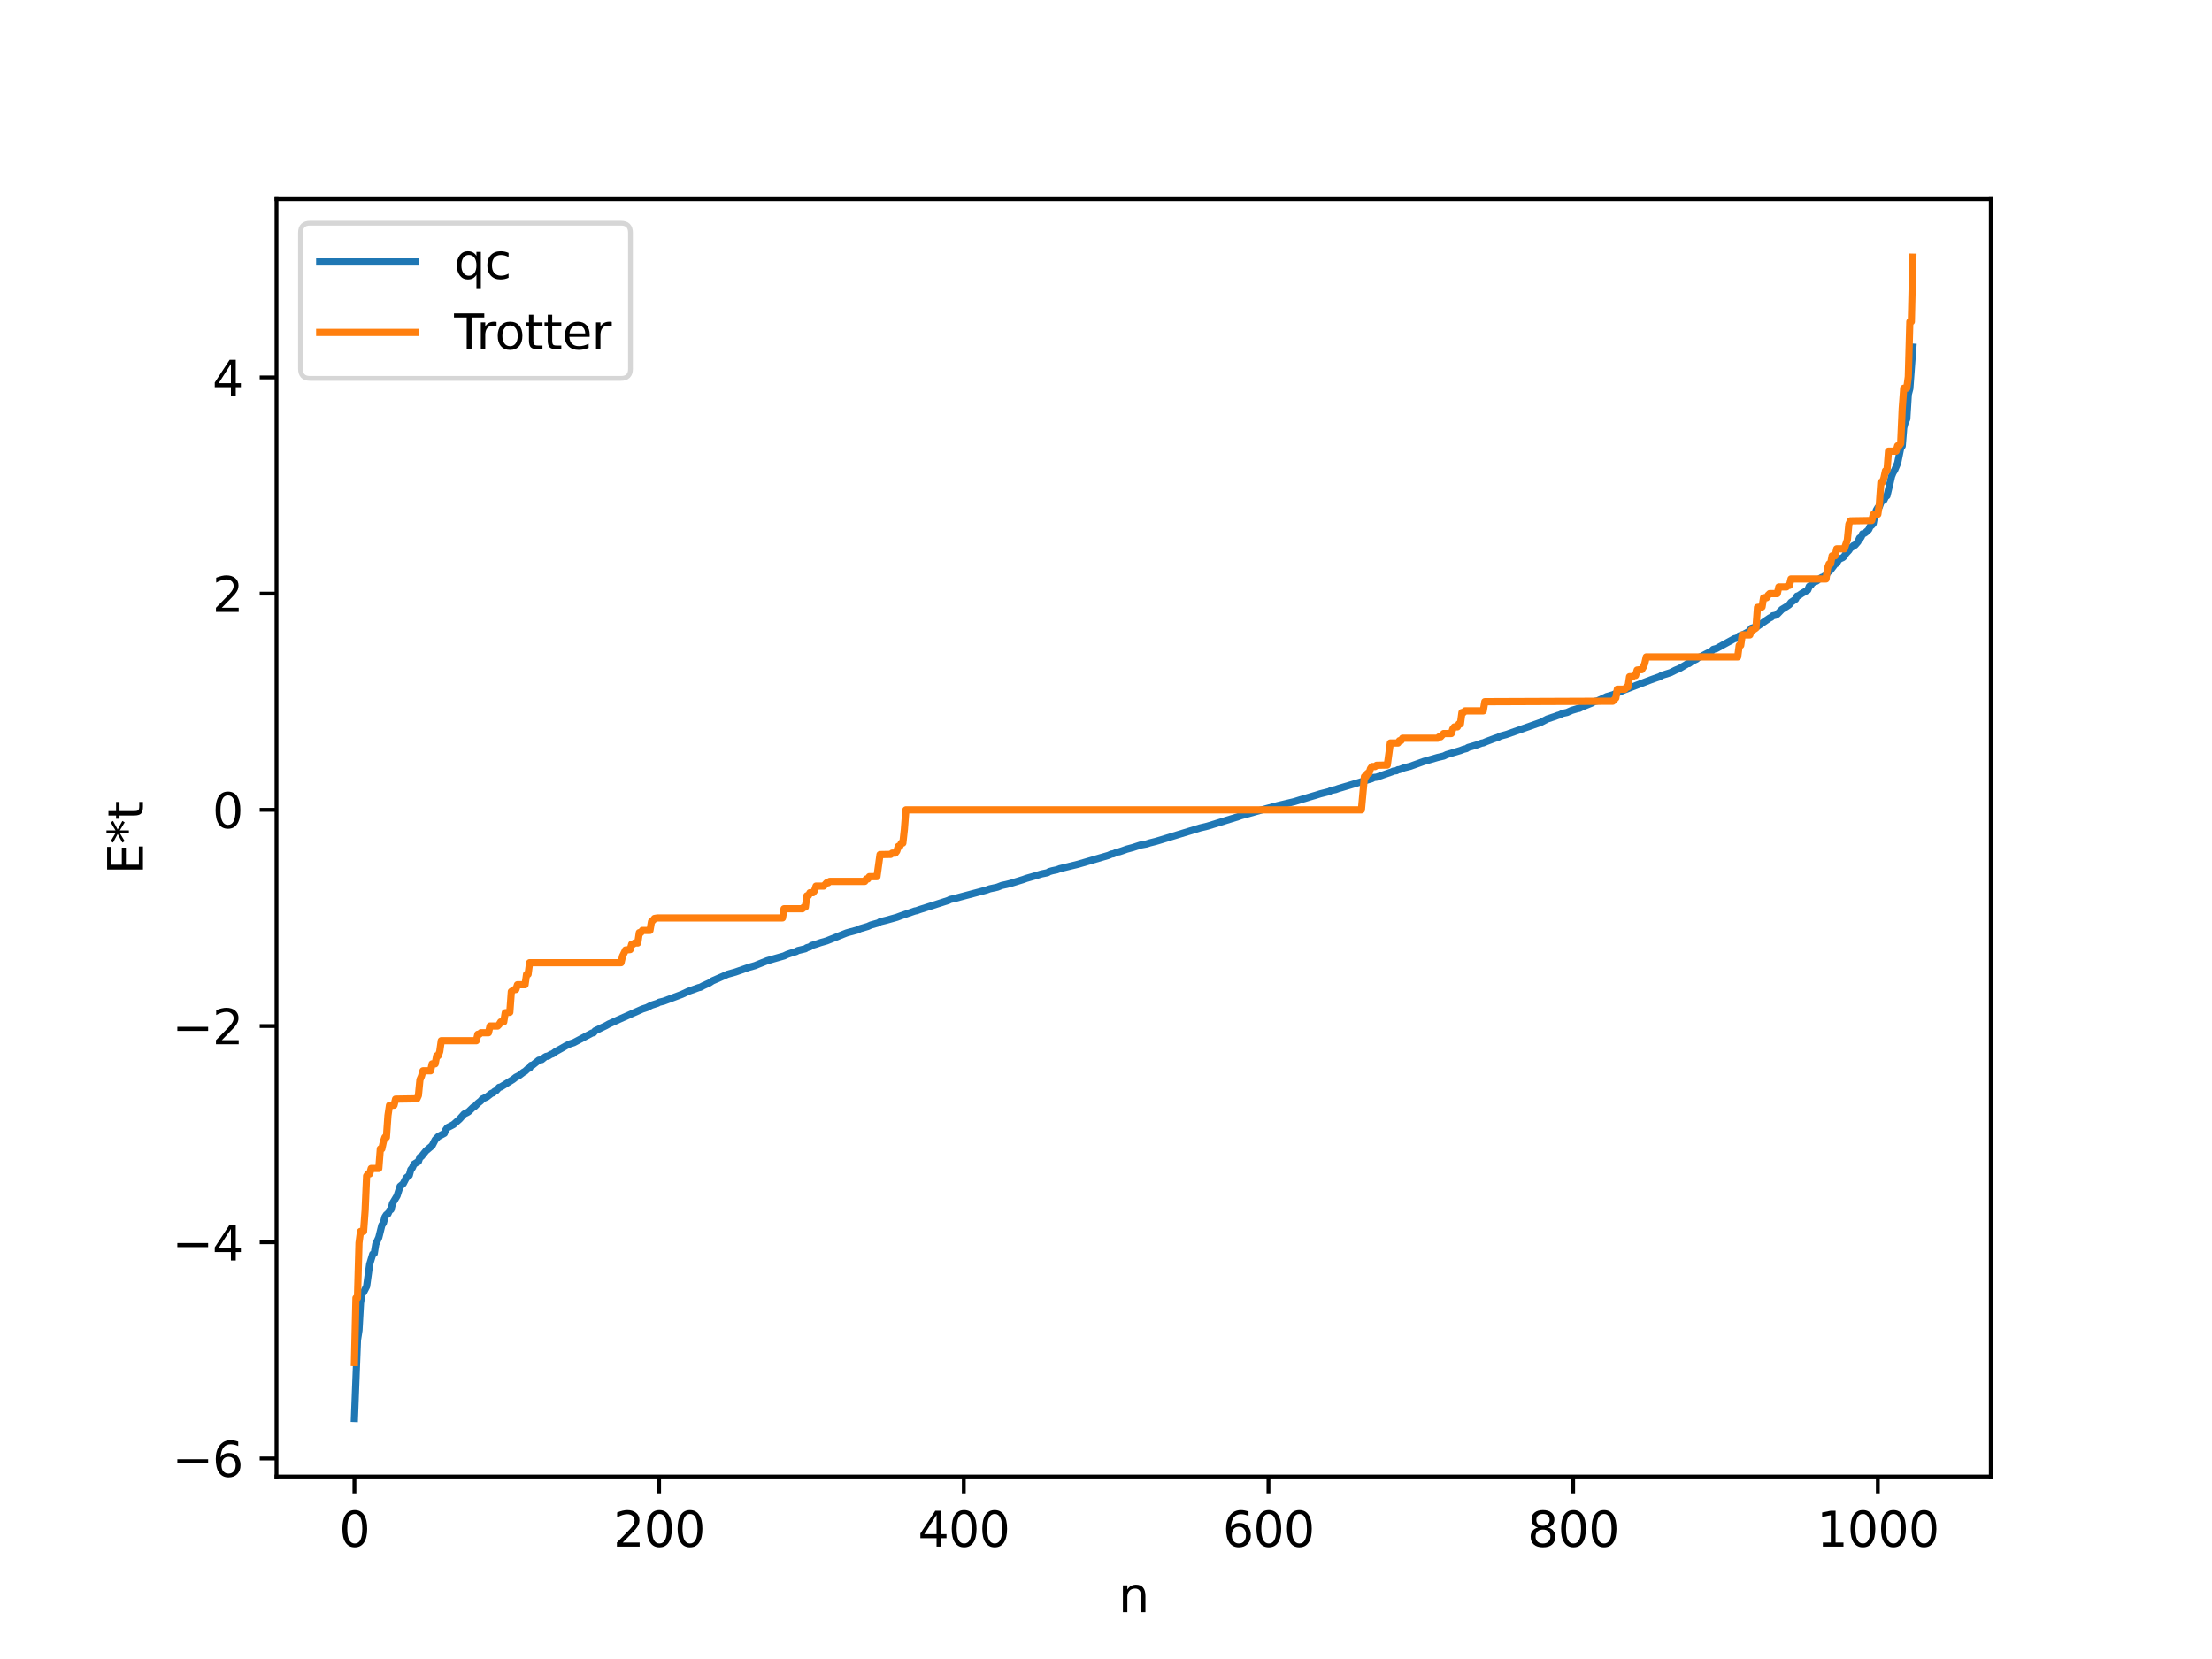 <?xml version="1.0" encoding="utf-8" standalone="no"?>
<!DOCTYPE svg PUBLIC "-//W3C//DTD SVG 1.1//EN"
  "http://www.w3.org/Graphics/SVG/1.1/DTD/svg11.dtd">
<svg xmlns:xlink="http://www.w3.org/1999/xlink" width="460.8pt" height="345.6pt" viewBox="0 0 460.8 345.6" xmlns="http://www.w3.org/2000/svg" version="1.1">
 <defs>
  <style type="text/css">*{stroke-linejoin: round; stroke-linecap: butt}</style>
 </defs>
 <g id="figure_1">
  <g id="patch_1">
   <path d="M 0 345.6 
L 460.8 345.6 
L 460.8 0 
L 0 0 
z
" style="fill: #ffffff"/>
  </g>
  <g id="axes_1">
   <g id="patch_2">
    <path d="M 57.6 307.584 
L 414.72 307.584 
L 414.72 41.472 
L 57.6 41.472 
z
" style="fill: #ffffff"/>
   </g>
   <g id="matplotlib.axis_1">
    <g id="xtick_1">
     <g id="line2d_1">
      <defs>
       <path id="m4f065dcc1b" d="M 0 0 
L 0 3.5 
" style="stroke: #000000; stroke-width: 0.8"/>
      </defs>
      <g>
       <use xlink:href="#m4f065dcc1b" x="73.833" y="307.584" style="stroke: #000000; stroke-width: 0.8"/>
      </g>
     </g>
     <g id="text_1">
      <!-- 0 -->
      <g transform="translate(70.651 322.182) scale(0.1 -0.1)">
       <defs>
        <path id="DejaVuSans-30" d="M 2034 4250 
Q 1547 4250 1301 3770 
Q 1056 3291 1056 2328 
Q 1056 1369 1301 889 
Q 1547 409 2034 409 
Q 2525 409 2770 889 
Q 3016 1369 3016 2328 
Q 3016 3291 2770 3770 
Q 2525 4250 2034 4250 
z
M 2034 4750 
Q 2819 4750 3233 4129 
Q 3647 3509 3647 2328 
Q 3647 1150 3233 529 
Q 2819 -91 2034 -91 
Q 1250 -91 836 529 
Q 422 1150 422 2328 
Q 422 3509 836 4129 
Q 1250 4750 2034 4750 
z
" transform="scale(0.016)"/>
       </defs>
       <use xlink:href="#DejaVuSans-30"/>
      </g>
     </g>
    </g>
    <g id="xtick_2">
     <g id="line2d_2">
      <g>
       <use xlink:href="#m4f065dcc1b" x="137.304" y="307.584" style="stroke: #000000; stroke-width: 0.8"/>
      </g>
     </g>
     <g id="text_2">
      <!-- 200 -->
      <g transform="translate(127.76 322.182) scale(0.1 -0.1)">
       <defs>
        <path id="DejaVuSans-32" d="M 1228 531 
L 3431 531 
L 3431 0 
L 469 0 
L 469 531 
Q 828 903 1448 1529 
Q 2069 2156 2228 2338 
Q 2531 2678 2651 2914 
Q 2772 3150 2772 3378 
Q 2772 3750 2511 3984 
Q 2250 4219 1831 4219 
Q 1534 4219 1204 4116 
Q 875 4013 500 3803 
L 500 4441 
Q 881 4594 1212 4672 
Q 1544 4750 1819 4750 
Q 2544 4750 2975 4387 
Q 3406 4025 3406 3419 
Q 3406 3131 3298 2873 
Q 3191 2616 2906 2266 
Q 2828 2175 2409 1742 
Q 1991 1309 1228 531 
z
" transform="scale(0.016)"/>
       </defs>
       <use xlink:href="#DejaVuSans-32"/>
       <use xlink:href="#DejaVuSans-30" x="63.623"/>
       <use xlink:href="#DejaVuSans-30" x="127.246"/>
      </g>
     </g>
    </g>
    <g id="xtick_3">
     <g id="line2d_3">
      <g>
       <use xlink:href="#m4f065dcc1b" x="200.775" y="307.584" style="stroke: #000000; stroke-width: 0.8"/>
      </g>
     </g>
     <g id="text_3">
      <!-- 400 -->
      <g transform="translate(191.231 322.182) scale(0.1 -0.1)">
       <defs>
        <path id="DejaVuSans-34" d="M 2419 4116 
L 825 1625 
L 2419 1625 
L 2419 4116 
z
M 2253 4666 
L 3047 4666 
L 3047 1625 
L 3713 1625 
L 3713 1100 
L 3047 1100 
L 3047 0 
L 2419 0 
L 2419 1100 
L 313 1100 
L 313 1709 
L 2253 4666 
z
" transform="scale(0.016)"/>
       </defs>
       <use xlink:href="#DejaVuSans-34"/>
       <use xlink:href="#DejaVuSans-30" x="63.623"/>
       <use xlink:href="#DejaVuSans-30" x="127.246"/>
      </g>
     </g>
    </g>
    <g id="xtick_4">
     <g id="line2d_4">
      <g>
       <use xlink:href="#m4f065dcc1b" x="264.246" y="307.584" style="stroke: #000000; stroke-width: 0.8"/>
      </g>
     </g>
     <g id="text_4">
      <!-- 600 -->
      <g transform="translate(254.702 322.182) scale(0.1 -0.1)">
       <defs>
        <path id="DejaVuSans-36" d="M 2113 2584 
Q 1688 2584 1439 2293 
Q 1191 2003 1191 1497 
Q 1191 994 1439 701 
Q 1688 409 2113 409 
Q 2538 409 2786 701 
Q 3034 994 3034 1497 
Q 3034 2003 2786 2293 
Q 2538 2584 2113 2584 
z
M 3366 4563 
L 3366 3988 
Q 3128 4100 2886 4159 
Q 2644 4219 2406 4219 
Q 1781 4219 1451 3797 
Q 1122 3375 1075 2522 
Q 1259 2794 1537 2939 
Q 1816 3084 2150 3084 
Q 2853 3084 3261 2657 
Q 3669 2231 3669 1497 
Q 3669 778 3244 343 
Q 2819 -91 2113 -91 
Q 1303 -91 875 529 
Q 447 1150 447 2328 
Q 447 3434 972 4092 
Q 1497 4750 2381 4750 
Q 2619 4750 2861 4703 
Q 3103 4656 3366 4563 
z
" transform="scale(0.016)"/>
       </defs>
       <use xlink:href="#DejaVuSans-36"/>
       <use xlink:href="#DejaVuSans-30" x="63.623"/>
       <use xlink:href="#DejaVuSans-30" x="127.246"/>
      </g>
     </g>
    </g>
    <g id="xtick_5">
     <g id="line2d_5">
      <g>
       <use xlink:href="#m4f065dcc1b" x="327.717" y="307.584" style="stroke: #000000; stroke-width: 0.8"/>
      </g>
     </g>
     <g id="text_5">
      <!-- 800 -->
      <g transform="translate(318.173 322.182) scale(0.1 -0.1)">
       <defs>
        <path id="DejaVuSans-38" d="M 2034 2216 
Q 1584 2216 1326 1975 
Q 1069 1734 1069 1313 
Q 1069 891 1326 650 
Q 1584 409 2034 409 
Q 2484 409 2743 651 
Q 3003 894 3003 1313 
Q 3003 1734 2745 1975 
Q 2488 2216 2034 2216 
z
M 1403 2484 
Q 997 2584 770 2862 
Q 544 3141 544 3541 
Q 544 4100 942 4425 
Q 1341 4750 2034 4750 
Q 2731 4750 3128 4425 
Q 3525 4100 3525 3541 
Q 3525 3141 3298 2862 
Q 3072 2584 2669 2484 
Q 3125 2378 3379 2068 
Q 3634 1759 3634 1313 
Q 3634 634 3220 271 
Q 2806 -91 2034 -91 
Q 1263 -91 848 271 
Q 434 634 434 1313 
Q 434 1759 690 2068 
Q 947 2378 1403 2484 
z
M 1172 3481 
Q 1172 3119 1398 2916 
Q 1625 2713 2034 2713 
Q 2441 2713 2670 2916 
Q 2900 3119 2900 3481 
Q 2900 3844 2670 4047 
Q 2441 4250 2034 4250 
Q 1625 4250 1398 4047 
Q 1172 3844 1172 3481 
z
" transform="scale(0.016)"/>
       </defs>
       <use xlink:href="#DejaVuSans-38"/>
       <use xlink:href="#DejaVuSans-30" x="63.623"/>
       <use xlink:href="#DejaVuSans-30" x="127.246"/>
      </g>
     </g>
    </g>
    <g id="xtick_6">
     <g id="line2d_6">
      <g>
       <use xlink:href="#m4f065dcc1b" x="391.188" y="307.584" style="stroke: #000000; stroke-width: 0.8"/>
      </g>
     </g>
     <g id="text_6">
      <!-- 1000 -->
      <g transform="translate(378.463 322.182) scale(0.1 -0.1)">
       <defs>
        <path id="DejaVuSans-31" d="M 794 531 
L 1825 531 
L 1825 4091 
L 703 3866 
L 703 4441 
L 1819 4666 
L 2450 4666 
L 2450 531 
L 3481 531 
L 3481 0 
L 794 0 
L 794 531 
z
" transform="scale(0.016)"/>
       </defs>
       <use xlink:href="#DejaVuSans-31"/>
       <use xlink:href="#DejaVuSans-30" x="63.623"/>
       <use xlink:href="#DejaVuSans-30" x="127.246"/>
       <use xlink:href="#DejaVuSans-30" x="190.869"/>
      </g>
     </g>
    </g>
    <g id="text_7">
     <!-- n -->
     <g transform="translate(232.991 335.861) scale(0.1 -0.1)">
      <defs>
       <path id="DejaVuSans-6e" d="M 3513 2113 
L 3513 0 
L 2938 0 
L 2938 2094 
Q 2938 2591 2744 2837 
Q 2550 3084 2163 3084 
Q 1697 3084 1428 2787 
Q 1159 2491 1159 1978 
L 1159 0 
L 581 0 
L 581 3500 
L 1159 3500 
L 1159 2956 
Q 1366 3272 1645 3428 
Q 1925 3584 2291 3584 
Q 2894 3584 3203 3211 
Q 3513 2838 3513 2113 
z
" transform="scale(0.016)"/>
      </defs>
      <use xlink:href="#DejaVuSans-6e"/>
     </g>
    </g>
   </g>
   <g id="matplotlib.axis_2">
    <g id="ytick_1">
     <g id="line2d_7">
      <defs>
       <path id="me6432c8271" d="M 0 0 
L -3.5 0 
" style="stroke: #000000; stroke-width: 0.8"/>
      </defs>
      <g>
       <use xlink:href="#me6432c8271" x="57.6" y="303.822" style="stroke: #000000; stroke-width: 0.8"/>
      </g>
     </g>
     <g id="text_8">
      <!-- −6 -->
      <g transform="translate(35.858 307.621) scale(0.1 -0.1)">
       <defs>
        <path id="DejaVuSans-2212" d="M 678 2272 
L 4684 2272 
L 4684 1741 
L 678 1741 
L 678 2272 
z
" transform="scale(0.016)"/>
       </defs>
       <use xlink:href="#DejaVuSans-2212"/>
       <use xlink:href="#DejaVuSans-36" x="83.789"/>
      </g>
     </g>
    </g>
    <g id="ytick_2">
     <g id="line2d_8">
      <g>
       <use xlink:href="#me6432c8271" x="57.6" y="258.782" style="stroke: #000000; stroke-width: 0.8"/>
      </g>
     </g>
     <g id="text_9">
      <!-- −4 -->
      <g transform="translate(35.858 262.581) scale(0.1 -0.1)">
       <use xlink:href="#DejaVuSans-2212"/>
       <use xlink:href="#DejaVuSans-34" x="83.789"/>
      </g>
     </g>
    </g>
    <g id="ytick_3">
     <g id="line2d_9">
      <g>
       <use xlink:href="#me6432c8271" x="57.6" y="213.741" style="stroke: #000000; stroke-width: 0.8"/>
      </g>
     </g>
     <g id="text_10">
      <!-- −2 -->
      <g transform="translate(35.858 217.54) scale(0.1 -0.1)">
       <use xlink:href="#DejaVuSans-2212"/>
       <use xlink:href="#DejaVuSans-32" x="83.789"/>
      </g>
     </g>
    </g>
    <g id="ytick_4">
     <g id="line2d_10">
      <g>
       <use xlink:href="#me6432c8271" x="57.6" y="168.701" style="stroke: #000000; stroke-width: 0.8"/>
      </g>
     </g>
     <g id="text_11">
      <!-- 0 -->
      <g transform="translate(44.237 172.5) scale(0.1 -0.1)">
       <use xlink:href="#DejaVuSans-30"/>
      </g>
     </g>
    </g>
    <g id="ytick_5">
     <g id="line2d_11">
      <g>
       <use xlink:href="#me6432c8271" x="57.6" y="123.66" style="stroke: #000000; stroke-width: 0.8"/>
      </g>
     </g>
     <g id="text_12">
      <!-- 2 -->
      <g transform="translate(44.237 127.459) scale(0.1 -0.1)">
       <use xlink:href="#DejaVuSans-32"/>
      </g>
     </g>
    </g>
    <g id="ytick_6">
     <g id="line2d_12">
      <g>
       <use xlink:href="#me6432c8271" x="57.6" y="78.62" style="stroke: #000000; stroke-width: 0.8"/>
      </g>
     </g>
     <g id="text_13">
      <!-- 4 -->
      <g transform="translate(44.237 82.419) scale(0.1 -0.1)">
       <use xlink:href="#DejaVuSans-34"/>
      </g>
     </g>
    </g>
    <g id="text_14">
     <!-- E*t -->
     <g transform="translate(29.778 182.148) rotate(-90) scale(0.1 -0.1)">
      <defs>
       <path id="DejaVuSans-45" d="M 628 4666 
L 3578 4666 
L 3578 4134 
L 1259 4134 
L 1259 2753 
L 3481 2753 
L 3481 2222 
L 1259 2222 
L 1259 531 
L 3634 531 
L 3634 0 
L 628 0 
L 628 4666 
z
" transform="scale(0.016)"/>
       <path id="DejaVuSans-2a" d="M 3009 3897 
L 1888 3291 
L 3009 2681 
L 2828 2375 
L 1778 3009 
L 1778 1831 
L 1422 1831 
L 1422 3009 
L 372 2375 
L 191 2681 
L 1313 3291 
L 191 3897 
L 372 4206 
L 1422 3572 
L 1422 4750 
L 1778 4750 
L 1778 3572 
L 2828 4206 
L 3009 3897 
z
" transform="scale(0.016)"/>
       <path id="DejaVuSans-74" d="M 1172 4494 
L 1172 3500 
L 2356 3500 
L 2356 3053 
L 1172 3053 
L 1172 1153 
Q 1172 725 1289 603 
Q 1406 481 1766 481 
L 2356 481 
L 2356 0 
L 1766 0 
Q 1100 0 847 248 
Q 594 497 594 1153 
L 594 3053 
L 172 3053 
L 172 3500 
L 594 3500 
L 594 4494 
L 1172 4494 
z
" transform="scale(0.016)"/>
      </defs>
      <use xlink:href="#DejaVuSans-45"/>
      <use xlink:href="#DejaVuSans-2a" x="63.184"/>
      <use xlink:href="#DejaVuSans-74" x="113.184"/>
     </g>
    </g>
   </g>
   <g id="line2d_13">
    <path d="M 73.833 295.488 
L 74.467 279.169 
L 74.785 277.119 
L 75.102 271.456 
L 75.42 269.383 
L 75.737 269.209 
L 76.372 267.964 
L 77.006 263.375 
L 77.641 261.267 
L 77.958 261.121 
L 78.276 259.189 
L 78.91 257.782 
L 79.545 255.217 
L 79.862 254.794 
L 80.18 253.535 
L 80.497 253.042 
L 80.815 252.883 
L 81.132 252.182 
L 81.449 251.975 
L 81.767 250.691 
L 82.719 249.103 
L 83.353 247.122 
L 83.988 246.593 
L 84.623 245.356 
L 85.258 244.852 
L 85.575 243.661 
L 85.892 243.29 
L 86.21 242.544 
L 86.844 242.145 
L 87.162 241.972 
L 87.479 241.061 
L 87.796 240.913 
L 88.748 239.729 
L 90.018 238.659 
L 90.653 237.432 
L 91.287 236.77 
L 92.557 236.098 
L 92.874 235.341 
L 93.191 234.924 
L 94.461 234.258 
L 95.73 233.137 
L 96.682 232.069 
L 97.317 231.763 
L 97.634 231.569 
L 98.586 230.644 
L 98.904 230.486 
L 99.539 229.838 
L 100.173 229.331 
L 100.491 228.937 
L 101.443 228.497 
L 102.395 227.755 
L 102.712 227.675 
L 103.029 227.345 
L 103.347 227.217 
L 103.981 226.51 
L 104.299 226.452 
L 106.838 224.89 
L 107.472 224.394 
L 108.107 224.073 
L 109.059 223.352 
L 109.377 223.18 
L 110.011 222.594 
L 110.329 222.505 
L 110.646 221.934 
L 110.963 221.882 
L 112.233 220.861 
L 112.867 220.735 
L 113.502 220.217 
L 113.82 220.044 
L 114.137 220.027 
L 114.772 219.632 
L 115.089 219.55 
L 115.724 219.082 
L 116.993 218.379 
L 117.945 217.829 
L 118.58 217.516 
L 119.532 217.199 
L 123.34 215.189 
L 123.658 215.133 
L 123.975 214.735 
L 126.196 213.677 
L 126.831 213.315 
L 128.418 212.604 
L 129.053 212.315 
L 133.813 210.2 
L 134.765 209.891 
L 135.717 209.4 
L 136.986 208.988 
L 137.304 208.795 
L 138.256 208.565 
L 142.064 207.137 
L 143.334 206.536 
L 145.555 205.736 
L 145.872 205.678 
L 146.507 205.335 
L 147.777 204.758 
L 148.411 204.336 
L 151.585 202.945 
L 153.172 202.505 
L 156.028 201.507 
L 157.297 201.149 
L 157.932 200.885 
L 159.836 200.126 
L 163.327 199.133 
L 163.962 198.831 
L 164.596 198.608 
L 165.866 198.217 
L 166.183 198.024 
L 167.77 197.639 
L 168.087 197.417 
L 168.722 197.243 
L 169.039 196.974 
L 169.991 196.686 
L 170.943 196.362 
L 172.213 195.997 
L 176.339 194.354 
L 176.973 194.17 
L 178.56 193.751 
L 179.195 193.455 
L 180.781 192.987 
L 181.416 192.698 
L 183.003 192.251 
L 183.32 192.026 
L 184.59 191.716 
L 186.811 191.095 
L 187.763 190.741 
L 190.62 189.766 
L 190.937 189.715 
L 191.572 189.484 
L 196.332 187.974 
L 197.601 187.56 
L 197.919 187.383 
L 198.871 187.171 
L 205.535 185.403 
L 206.17 185.165 
L 207.757 184.823 
L 208.709 184.453 
L 209.661 184.249 
L 210.613 184.007 
L 213.152 183.225 
L 213.786 182.991 
L 215.691 182.448 
L 216.96 182.06 
L 218.229 181.8 
L 218.547 181.587 
L 219.181 181.4 
L 220.134 181.203 
L 220.768 180.964 
L 224.577 180.041 
L 229.654 178.559 
L 230.924 178.19 
L 231.558 177.908 
L 231.876 177.879 
L 232.828 177.477 
L 233.145 177.446 
L 233.78 177.239 
L 234.732 176.897 
L 236.001 176.556 
L 237.588 176.04 
L 238.858 175.81 
L 239.492 175.602 
L 240.762 175.281 
L 241.396 175.096 
L 249.965 172.482 
L 251.552 172.1 
L 257.899 170.143 
L 258.534 169.914 
L 260.12 169.495 
L 262.659 168.769 
L 263.929 168.415 
L 266.15 167.819 
L 269.641 166.991 
L 270.91 166.596 
L 271.862 166.325 
L 273.132 165.94 
L 274.084 165.664 
L 275.036 165.363 
L 276.94 164.885 
L 277.258 164.669 
L 278.21 164.486 
L 278.844 164.257 
L 279.479 164.075 
L 280.114 163.884 
L 285.826 162.19 
L 286.143 161.971 
L 286.778 161.897 
L 288.682 161.23 
L 289.952 160.789 
L 290.269 160.636 
L 290.904 160.553 
L 291.221 160.346 
L 291.539 160.322 
L 292.491 159.953 
L 293.76 159.64 
L 296.616 158.612 
L 297.251 158.442 
L 299.472 157.795 
L 300.742 157.498 
L 301.377 157.193 
L 304.233 156.345 
L 304.867 156.096 
L 305.502 155.938 
L 305.82 155.714 
L 307.724 155.156 
L 308.676 154.797 
L 308.993 154.753 
L 309.628 154.478 
L 311.215 153.876 
L 312.167 153.555 
L 312.484 153.357 
L 313.753 153.023 
L 321.053 150.452 
L 322.322 149.783 
L 323.274 149.463 
L 323.909 149.26 
L 324.543 149.018 
L 324.861 148.941 
L 325.496 148.622 
L 326.448 148.416 
L 327.4 147.994 
L 328.669 147.617 
L 328.986 147.574 
L 329.621 147.246 
L 330.256 146.998 
L 331.525 146.492 
L 332.16 146.137 
L 332.795 146.002 
L 334.699 145.116 
L 335.968 144.752 
L 338.19 143.802 
L 343.902 141.617 
L 344.537 141.388 
L 345.806 140.944 
L 346.124 140.713 
L 348.028 140.113 
L 348.98 139.633 
L 349.932 139.224 
L 351.201 138.475 
L 351.519 138.257 
L 351.836 138.233 
L 352.471 137.761 
L 353.423 137.308 
L 353.74 137.01 
L 354.375 136.766 
L 356.596 135.59 
L 356.914 135.27 
L 357.548 135.11 
L 361.357 133.021 
L 361.674 132.992 
L 361.991 132.818 
L 362.309 132.48 
L 363.261 132.139 
L 363.896 131.783 
L 364.213 131.646 
L 364.848 130.877 
L 366.117 130.484 
L 368.656 128.733 
L 368.973 128.599 
L 369.291 128.281 
L 369.925 128.153 
L 370.243 127.948 
L 371.195 126.956 
L 372.147 126.371 
L 372.781 125.932 
L 373.099 125.478 
L 374.051 124.831 
L 374.368 124.182 
L 374.686 124.089 
L 375.32 123.645 
L 376.59 122.905 
L 376.907 122.142 
L 377.224 121.928 
L 377.542 121.427 
L 378.494 121.003 
L 378.811 120.692 
L 379.129 120.576 
L 379.446 120.304 
L 379.763 120.209 
L 380.081 119.991 
L 380.398 119.915 
L 380.715 119.314 
L 381.35 118.739 
L 382.302 117.477 
L 382.62 117.344 
L 382.937 116.749 
L 383.254 116.43 
L 383.889 116.157 
L 384.206 115.866 
L 384.524 115.325 
L 385.158 114.651 
L 385.476 114.129 
L 385.793 113.982 
L 386.11 113.657 
L 386.428 113.572 
L 387.062 112.842 
L 387.38 112.079 
L 387.697 111.916 
L 388.015 111.21 
L 388.332 111.125 
L 388.649 110.917 
L 389.284 110.339 
L 389.601 109.627 
L 389.919 109.421 
L 390.236 109.05 
L 390.553 107.34 
L 390.871 106.301 
L 391.188 105.756 
L 391.505 105.571 
L 391.823 104.678 
L 392.14 104.287 
L 392.458 104.187 
L 392.775 103.508 
L 393.092 103.273 
L 393.727 100.638 
L 394.044 99.242 
L 394.362 98.459 
L 394.679 97.972 
L 395.314 96.465 
L 395.948 93.358 
L 396.266 92.927 
L 396.583 89.096 
L 396.9 87.935 
L 397.218 87.287 
L 397.535 82.155 
L 397.853 80.951 
L 398.487 72.314 
L 398.487 72.314 
" clip-path="url(#pf68e7e4598)" style="fill: none; stroke: #1f77b4; stroke-width: 1.5; stroke-linecap: square"/>
   </g>
   <g id="line2d_14">
    <path d="M 73.833 283.833 
L 74.15 270.399 
L 74.467 270.399 
L 74.785 258.915 
L 75.102 256.529 
L 75.737 256.529 
L 76.054 252.232 
L 76.372 244.979 
L 76.689 244.534 
L 77.006 244.534 
L 77.324 243.411 
L 78.91 243.411 
L 79.228 239.319 
L 79.545 239.319 
L 79.862 237.838 
L 80.18 236.923 
L 80.497 236.923 
L 80.815 232.397 
L 81.132 230.267 
L 82.084 230.231 
L 82.401 228.97 
L 86.844 228.899 
L 87.162 228.208 
L 87.479 224.929 
L 87.796 224.204 
L 88.114 223.069 
L 89.7 223.069 
L 90.018 221.619 
L 90.653 221.619 
L 90.97 219.934 
L 91.287 219.934 
L 91.605 219.056 
L 91.922 216.799 
L 99.221 216.799 
L 99.539 215.454 
L 99.856 215.454 
L 100.173 215.136 
L 101.76 215.136 
L 102.077 213.741 
L 103.664 213.741 
L 103.981 213.427 
L 104.299 212.883 
L 104.934 212.883 
L 105.251 210.971 
L 106.203 210.875 
L 106.52 206.559 
L 107.155 206.133 
L 107.472 206.133 
L 107.79 205.139 
L 109.377 205.139 
L 109.694 202.958 
L 110.011 202.958 
L 110.329 200.549 
L 129.37 200.549 
L 129.687 199.18 
L 130.322 197.892 
L 131.274 197.81 
L 131.591 196.69 
L 131.909 196.69 
L 132.226 196.435 
L 132.861 196.435 
L 133.178 194.279 
L 133.496 194.279 
L 133.813 193.827 
L 135.4 193.827 
L 135.717 191.989 
L 136.034 191.741 
L 136.352 191.326 
L 136.986 191.221 
L 163.01 191.221 
L 163.327 189.313 
L 167.135 189.313 
L 167.453 188.964 
L 167.77 188.964 
L 168.087 186.602 
L 168.405 186.602 
L 168.722 185.972 
L 169.357 185.972 
L 169.674 185.565 
L 169.991 184.591 
L 171.578 184.591 
L 172.213 183.904 
L 172.53 183.904 
L 172.848 183.613 
L 180.147 183.613 
L 180.464 183.111 
L 180.781 183.111 
L 181.099 182.619 
L 182.686 182.619 
L 183.32 178.029 
L 185.542 177.988 
L 185.859 177.721 
L 186.494 177.721 
L 186.811 177.318 
L 187.129 176.309 
L 187.446 176.309 
L 187.763 175.625 
L 188.081 175.625 
L 188.398 172.771 
L 188.715 168.701 
L 283.605 168.701 
L 284.239 161.776 
L 284.557 161.776 
L 284.874 161.092 
L 285.191 161.092 
L 285.509 160.083 
L 285.826 159.68 
L 286.461 159.68 
L 286.778 159.413 
L 289 159.373 
L 289.634 154.782 
L 291.221 154.782 
L 291.539 154.29 
L 291.856 154.29 
L 292.173 153.789 
L 299.472 153.789 
L 299.79 153.497 
L 300.107 153.497 
L 300.742 152.81 
L 302.329 152.81 
L 302.646 151.836 
L 302.963 151.429 
L 303.598 151.429 
L 303.915 150.799 
L 304.233 150.799 
L 304.55 148.437 
L 304.867 148.437 
L 305.185 148.089 
L 308.993 148.089 
L 309.31 146.18 
L 335.968 146.076 
L 336.603 145.413 
L 336.92 143.574 
L 338.507 143.574 
L 338.824 143.123 
L 339.142 143.123 
L 339.459 140.967 
L 340.094 140.967 
L 340.411 140.711 
L 340.729 140.711 
L 341.046 139.591 
L 341.681 139.509 
L 341.998 139.509 
L 342.315 139.011 
L 342.633 138.221 
L 342.95 136.852 
L 361.991 136.852 
L 362.309 134.443 
L 362.626 134.443 
L 362.943 132.262 
L 364.53 132.262 
L 364.848 131.269 
L 365.165 131.269 
L 365.8 130.842 
L 366.117 126.527 
L 367.069 126.43 
L 367.386 124.518 
L 368.021 124.518 
L 368.339 123.975 
L 368.656 123.66 
L 370.243 123.66 
L 370.56 122.266 
L 372.147 122.266 
L 372.464 121.948 
L 372.781 121.948 
L 373.099 120.602 
L 380.398 120.602 
L 380.715 118.345 
L 381.033 117.467 
L 381.35 117.467 
L 381.667 115.782 
L 382.302 115.782 
L 382.62 114.332 
L 384.206 114.332 
L 384.841 112.472 
L 385.158 109.193 
L 385.476 108.503 
L 389.919 108.431 
L 390.236 107.171 
L 391.188 107.134 
L 391.505 105.004 
L 391.823 100.479 
L 392.14 100.479 
L 392.458 99.564 
L 392.775 98.082 
L 393.092 98.082 
L 393.41 93.99 
L 394.996 93.99 
L 395.314 92.868 
L 395.631 92.868 
L 395.948 92.423 
L 396.266 85.169 
L 396.583 80.872 
L 397.218 80.872 
L 397.535 78.487 
L 397.853 67.003 
L 398.17 67.003 
L 398.487 53.568 
L 398.487 53.568 
" clip-path="url(#pf68e7e4598)" style="fill: none; stroke: #ff7f0e; stroke-width: 1.5; stroke-linecap: square"/>
   </g>
   <g id="patch_3">
    <path d="M 57.6 307.584 
L 57.6 41.472 
" style="fill: none; stroke: #000000; stroke-width: 0.8; stroke-linejoin: miter; stroke-linecap: square"/>
   </g>
   <g id="patch_4">
    <path d="M 414.72 307.584 
L 414.72 41.472 
" style="fill: none; stroke: #000000; stroke-width: 0.8; stroke-linejoin: miter; stroke-linecap: square"/>
   </g>
   <g id="patch_5">
    <path d="M 57.6 307.584 
L 414.72 307.584 
" style="fill: none; stroke: #000000; stroke-width: 0.8; stroke-linejoin: miter; stroke-linecap: square"/>
   </g>
   <g id="patch_6">
    <path d="M 57.6 41.472 
L 414.72 41.472 
" style="fill: none; stroke: #000000; stroke-width: 0.8; stroke-linejoin: miter; stroke-linecap: square"/>
   </g>
   <g id="legend_1">
    <g id="patch_7">
     <path d="M 64.6 78.828 
L 129.342 78.828 
Q 131.342 78.828 131.342 76.828 
L 131.342 48.472 
Q 131.342 46.472 129.342 46.472 
L 64.6 46.472 
Q 62.6 46.472 62.6 48.472 
L 62.6 76.828 
Q 62.6 78.828 64.6 78.828 
z
" style="fill: #ffffff; opacity: 0.8; stroke: #cccccc; stroke-linejoin: miter"/>
    </g>
    <g id="line2d_15">
     <path d="M 66.6 54.57 
L 76.6 54.57 
L 86.6 54.57 
" style="fill: none; stroke: #1f77b4; stroke-width: 1.5; stroke-linecap: square"/>
    </g>
    <g id="text_15">
     <!-- qc -->
     <g transform="translate(94.6 58.07) scale(0.1 -0.1)">
      <defs>
       <path id="DejaVuSans-71" d="M 947 1747 
Q 947 1113 1208 752 
Q 1469 391 1925 391 
Q 2381 391 2643 752 
Q 2906 1113 2906 1747 
Q 2906 2381 2643 2742 
Q 2381 3103 1925 3103 
Q 1469 3103 1208 2742 
Q 947 2381 947 1747 
z
M 2906 525 
Q 2725 213 2448 61 
Q 2172 -91 1784 -91 
Q 1150 -91 751 415 
Q 353 922 353 1747 
Q 353 2572 751 3078 
Q 1150 3584 1784 3584 
Q 2172 3584 2448 3432 
Q 2725 3281 2906 2969 
L 2906 3500 
L 3481 3500 
L 3481 -1331 
L 2906 -1331 
L 2906 525 
z
" transform="scale(0.016)"/>
       <path id="DejaVuSans-63" d="M 3122 3366 
L 3122 2828 
Q 2878 2963 2633 3030 
Q 2388 3097 2138 3097 
Q 1578 3097 1268 2742 
Q 959 2388 959 1747 
Q 959 1106 1268 751 
Q 1578 397 2138 397 
Q 2388 397 2633 464 
Q 2878 531 3122 666 
L 3122 134 
Q 2881 22 2623 -34 
Q 2366 -91 2075 -91 
Q 1284 -91 818 406 
Q 353 903 353 1747 
Q 353 2603 823 3093 
Q 1294 3584 2113 3584 
Q 2378 3584 2631 3529 
Q 2884 3475 3122 3366 
z
" transform="scale(0.016)"/>
      </defs>
      <use xlink:href="#DejaVuSans-71"/>
      <use xlink:href="#DejaVuSans-63" x="63.477"/>
     </g>
    </g>
    <g id="line2d_16">
     <path d="M 66.6 69.249 
L 76.6 69.249 
L 86.6 69.249 
" style="fill: none; stroke: #ff7f0e; stroke-width: 1.5; stroke-linecap: square"/>
    </g>
    <g id="text_16">
     <!-- Trotter -->
     <g transform="translate(94.6 72.749) scale(0.1 -0.1)">
      <defs>
       <path id="DejaVuSans-54" d="M -19 4666 
L 3928 4666 
L 3928 4134 
L 2272 4134 
L 2272 0 
L 1638 0 
L 1638 4134 
L -19 4134 
L -19 4666 
z
" transform="scale(0.016)"/>
       <path id="DejaVuSans-72" d="M 2631 2963 
Q 2534 3019 2420 3045 
Q 2306 3072 2169 3072 
Q 1681 3072 1420 2755 
Q 1159 2438 1159 1844 
L 1159 0 
L 581 0 
L 581 3500 
L 1159 3500 
L 1159 2956 
Q 1341 3275 1631 3429 
Q 1922 3584 2338 3584 
Q 2397 3584 2469 3576 
Q 2541 3569 2628 3553 
L 2631 2963 
z
" transform="scale(0.016)"/>
       <path id="DejaVuSans-6f" d="M 1959 3097 
Q 1497 3097 1228 2736 
Q 959 2375 959 1747 
Q 959 1119 1226 758 
Q 1494 397 1959 397 
Q 2419 397 2687 759 
Q 2956 1122 2956 1747 
Q 2956 2369 2687 2733 
Q 2419 3097 1959 3097 
z
M 1959 3584 
Q 2709 3584 3137 3096 
Q 3566 2609 3566 1747 
Q 3566 888 3137 398 
Q 2709 -91 1959 -91 
Q 1206 -91 779 398 
Q 353 888 353 1747 
Q 353 2609 779 3096 
Q 1206 3584 1959 3584 
z
" transform="scale(0.016)"/>
       <path id="DejaVuSans-65" d="M 3597 1894 
L 3597 1613 
L 953 1613 
Q 991 1019 1311 708 
Q 1631 397 2203 397 
Q 2534 397 2845 478 
Q 3156 559 3463 722 
L 3463 178 
Q 3153 47 2828 -22 
Q 2503 -91 2169 -91 
Q 1331 -91 842 396 
Q 353 884 353 1716 
Q 353 2575 817 3079 
Q 1281 3584 2069 3584 
Q 2775 3584 3186 3129 
Q 3597 2675 3597 1894 
z
M 3022 2063 
Q 3016 2534 2758 2815 
Q 2500 3097 2075 3097 
Q 1594 3097 1305 2825 
Q 1016 2553 972 2059 
L 3022 2063 
z
" transform="scale(0.016)"/>
      </defs>
      <use xlink:href="#DejaVuSans-54"/>
      <use xlink:href="#DejaVuSans-72" x="46.334"/>
      <use xlink:href="#DejaVuSans-6f" x="85.197"/>
      <use xlink:href="#DejaVuSans-74" x="146.379"/>
      <use xlink:href="#DejaVuSans-74" x="185.588"/>
      <use xlink:href="#DejaVuSans-65" x="224.797"/>
      <use xlink:href="#DejaVuSans-72" x="286.32"/>
     </g>
    </g>
   </g>
  </g>
 </g>
 <defs>
  <clipPath id="pf68e7e4598">
   <rect x="57.6" y="41.472" width="357.12" height="266.112"/>
  </clipPath>
 </defs>
</svg>
